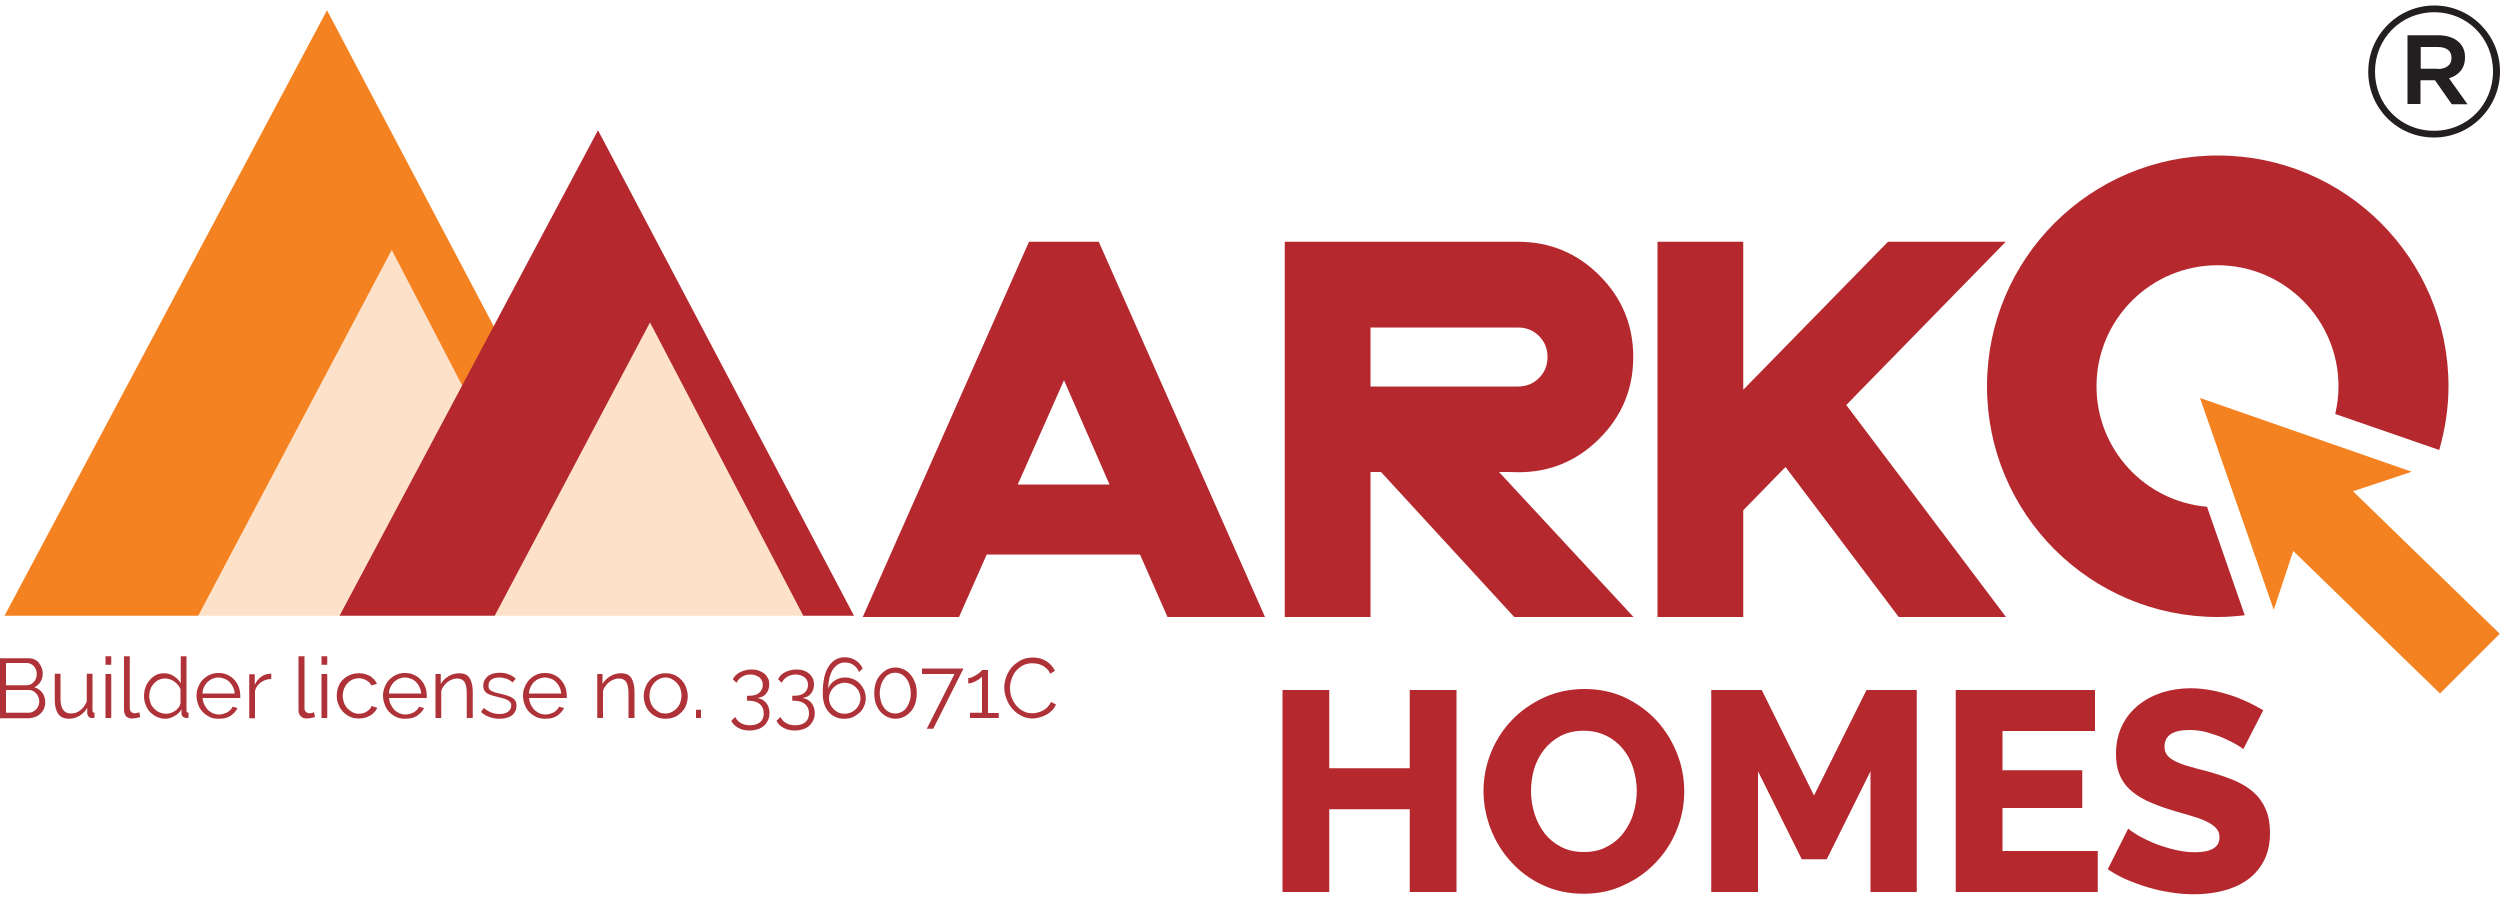 <?xml version="1.0" encoding="utf-8"?>
<!-- Generator: Adobe Illustrator 26.1.0, SVG Export Plug-In . SVG Version: 6.00 Build 0)  -->
<svg version="1.1" id="Layer_1" xmlns="http://www.w3.org/2000/svg" xmlns:xlink="http://www.w3.org/1999/xlink" x="0px" y="0px"
	 viewBox="0 0 100 36" style="enable-background:new 0 0 100 36;" xml:space="preserve">
<style type="text/css">
	.st0{fill:#AF3238;}
	.st1{fill-rule:evenodd;clip-rule:evenodd;fill:#F58220;}
	.st2{fill-rule:evenodd;clip-rule:evenodd;fill:#B4282E;}
	.st3{fill:#B4282E;}
	.st4{opacity:0.24;fill-rule:evenodd;clip-rule:evenodd;fill:#F58220;}
	.st5{fill:#231F20;}
</style>
<g>
	<g>
		<g>
			<path class="st0" d="M1.81,28.1c0,0.09-0.02,0.17-0.05,0.25c-0.04,0.08-0.08,0.14-0.15,0.2c-0.06,0.06-0.13,0.1-0.21,0.13
				c-0.08,0.03-0.17,0.05-0.26,0.05H0v-2.4h1.16c0.08,0,0.16,0.02,0.23,0.05c0.07,0.04,0.13,0.08,0.17,0.14
				c0.05,0.06,0.08,0.12,0.11,0.2c0.03,0.07,0.04,0.15,0.04,0.22c0,0.12-0.03,0.23-0.09,0.33c-0.06,0.1-0.15,0.18-0.25,0.22
				c0.14,0.04,0.25,0.12,0.33,0.23C1.77,27.82,1.81,27.95,1.81,28.1 M0.24,26.52v0.89h0.83c0.06,0,0.11-0.01,0.16-0.04
				c0.05-0.02,0.09-0.06,0.13-0.1c0.04-0.04,0.06-0.09,0.08-0.14c0.02-0.05,0.03-0.11,0.03-0.17c0-0.06-0.01-0.12-0.03-0.17
				c-0.02-0.05-0.05-0.1-0.08-0.14c-0.04-0.04-0.08-0.07-0.12-0.09c-0.05-0.02-0.1-0.04-0.16-0.04H0.24z M1.57,28.06
				c0-0.06-0.01-0.12-0.03-0.17c-0.02-0.06-0.05-0.1-0.09-0.15c-0.04-0.04-0.08-0.08-0.13-0.1c-0.05-0.03-0.11-0.04-0.16-0.04H0.24
				v0.91h0.9c0.06,0,0.12-0.01,0.17-0.04c0.05-0.02,0.1-0.06,0.14-0.1c0.04-0.04,0.07-0.09,0.09-0.15
				C1.56,28.17,1.57,28.12,1.57,28.06z"/>
			<path class="st0" d="M2.76,28.75c-0.19,0-0.33-0.06-0.43-0.19c-0.09-0.13-0.14-0.32-0.14-0.57v-1.04h0.23v0.99
				c0,0.4,0.14,0.6,0.41,0.6c0.07,0,0.13-0.01,0.2-0.03c0.07-0.02,0.13-0.06,0.18-0.1c0.06-0.04,0.1-0.09,0.15-0.15
				c0.04-0.06,0.08-0.13,0.11-0.2v-1.11H3.7v1.47c0,0.06,0.03,0.09,0.08,0.09v0.2c-0.03,0-0.05,0.01-0.07,0.01s-0.03,0-0.04,0
				c-0.05,0-0.1-0.02-0.13-0.06c-0.03-0.04-0.05-0.08-0.05-0.15v-0.2c-0.08,0.14-0.18,0.24-0.31,0.32
				C3.05,28.71,2.91,28.75,2.76,28.75"/>
			<path class="st0" d="M4.22,26.59h0.23 M4.45,26.59H4.22v-0.34h0.23V26.59z M4.22,28.72h0.23H4.22z M4.45,28.72H4.22v-1.76h0.23
				V28.72z"/>
			<path class="st0" d="M4.96,26.25h0.23v2.07c0,0.07,0.02,0.12,0.05,0.15c0.04,0.04,0.09,0.06,0.15,0.06c0.02,0,0.05,0,0.09-0.01
				c0.03-0.01,0.07-0.02,0.09-0.03l0.04,0.19c-0.04,0.02-0.1,0.03-0.16,0.04c-0.06,0.01-0.12,0.02-0.16,0.02
				c-0.11,0-0.19-0.03-0.25-0.09C5,28.59,4.96,28.5,4.96,28.4V26.25z"/>
			<path class="st0" d="M6.6,28.75c-0.12,0-0.23-0.03-0.34-0.08c-0.1-0.05-0.19-0.12-0.27-0.2c-0.07-0.08-0.13-0.18-0.17-0.29
				c-0.04-0.11-0.06-0.22-0.06-0.34c0-0.12,0.02-0.24,0.06-0.35c0.04-0.11,0.1-0.21,0.17-0.29c0.07-0.08,0.16-0.15,0.25-0.2
				c0.1-0.05,0.21-0.07,0.32-0.07c0.15,0,0.28,0.04,0.4,0.12c0.12,0.08,0.21,0.17,0.27,0.28v-1.08h0.23v2.17
				c0,0.06,0.03,0.09,0.08,0.09v0.2c-0.03,0.01-0.06,0.01-0.08,0.01c-0.05,0-0.1-0.02-0.14-0.05c-0.04-0.03-0.06-0.08-0.06-0.13
				v-0.17c-0.07,0.12-0.16,0.21-0.28,0.27C6.85,28.72,6.73,28.75,6.6,28.75 M6.65,28.55c0.06,0,0.12-0.01,0.18-0.03
				c0.06-0.02,0.12-0.05,0.18-0.09c0.06-0.04,0.1-0.09,0.14-0.14c0.04-0.05,0.06-0.11,0.07-0.17v-0.55
				c-0.02-0.06-0.06-0.12-0.1-0.17c-0.04-0.05-0.09-0.1-0.15-0.14c-0.06-0.04-0.11-0.07-0.18-0.09c-0.06-0.02-0.13-0.03-0.19-0.03
				c-0.09,0-0.18,0.02-0.26,0.06c-0.08,0.04-0.14,0.09-0.2,0.16c-0.06,0.07-0.1,0.14-0.13,0.23c-0.03,0.09-0.04,0.17-0.04,0.26
				c0,0.09,0.02,0.19,0.05,0.27c0.03,0.09,0.08,0.16,0.14,0.22c0.06,0.06,0.13,0.12,0.21,0.15C6.47,28.53,6.56,28.55,6.65,28.55z"/>
			<path class="st0" d="M8.74,28.75c-0.13,0-0.25-0.02-0.35-0.07c-0.11-0.05-0.2-0.12-0.28-0.2c-0.08-0.08-0.14-0.18-0.18-0.29
				c-0.04-0.11-0.07-0.23-0.07-0.36c0-0.12,0.02-0.24,0.07-0.35c0.04-0.11,0.1-0.21,0.18-0.29c0.08-0.08,0.17-0.15,0.28-0.2
				c0.11-0.05,0.23-0.07,0.35-0.07c0.13,0,0.25,0.02,0.35,0.07c0.11,0.05,0.2,0.11,0.28,0.2c0.08,0.08,0.14,0.18,0.18,0.29
				c0.04,0.11,0.06,0.22,0.06,0.35c0,0.02,0,0.04,0,0.05c0,0.02,0,0.03,0,0.04H8.1c0.01,0.09,0.03,0.18,0.07,0.26
				c0.04,0.08,0.09,0.15,0.14,0.21c0.06,0.06,0.13,0.1,0.2,0.14c0.08,0.03,0.16,0.05,0.24,0.05c0.06,0,0.11-0.01,0.17-0.02
				c0.06-0.02,0.11-0.04,0.16-0.06c0.05-0.03,0.09-0.06,0.13-0.1c0.04-0.04,0.07-0.08,0.09-0.13l0.2,0.05
				c-0.03,0.07-0.07,0.12-0.12,0.18c-0.05,0.05-0.11,0.1-0.17,0.14c-0.07,0.04-0.14,0.07-0.22,0.09
				C8.91,28.74,8.83,28.75,8.74,28.75 M9.39,27.74c-0.01-0.09-0.03-0.18-0.07-0.26c-0.04-0.08-0.08-0.14-0.14-0.2
				c-0.06-0.06-0.12-0.1-0.2-0.13c-0.08-0.03-0.16-0.05-0.24-0.05c-0.09,0-0.17,0.02-0.24,0.05c-0.08,0.03-0.14,0.08-0.2,0.13
				c-0.06,0.06-0.1,0.12-0.14,0.2c-0.04,0.08-0.06,0.16-0.06,0.26H9.39z"/>
			<path class="st0" d="M10.85,27.16c-0.16,0-0.29,0.05-0.41,0.13c-0.11,0.08-0.2,0.19-0.24,0.34v1.1H9.97v-1.76h0.22v0.42
				c0.07-0.14,0.15-0.24,0.26-0.32c0.11-0.08,0.23-0.12,0.36-0.12c0.02,0,0.03,0,0.04,0V27.16z"/>
			<path class="st0" d="M11.95,26.25h0.23v2.07c0,0.07,0.02,0.12,0.05,0.15c0.04,0.04,0.09,0.06,0.15,0.06c0.02,0,0.05,0,0.09-0.01
				c0.03-0.01,0.07-0.02,0.09-0.03l0.04,0.19c-0.04,0.02-0.1,0.03-0.16,0.04c-0.06,0.01-0.12,0.02-0.16,0.02
				c-0.11,0-0.19-0.03-0.25-0.09c-0.06-0.06-0.09-0.14-0.09-0.25V26.25z"/>
			<path class="st0" d="M12.86,26.59h0.23 M13.09,26.59h-0.23v-0.34h0.23V26.59z M12.86,28.72h0.23H12.86z M13.09,28.72h-0.23v-1.76
				h0.23V28.72z"/>
			<path class="st0" d="M13.47,27.83c0-0.12,0.02-0.24,0.06-0.35c0.04-0.11,0.1-0.21,0.18-0.29C13.8,27.11,13.89,27.04,14,27
				c0.11-0.05,0.23-0.07,0.36-0.07c0.17,0,0.31,0.04,0.44,0.11c0.12,0.08,0.22,0.18,0.28,0.31l-0.22,0.07
				c-0.05-0.09-0.12-0.16-0.21-0.21c-0.09-0.05-0.19-0.08-0.3-0.08c-0.09,0-0.17,0.02-0.25,0.05c-0.08,0.04-0.15,0.09-0.2,0.15
				c-0.06,0.06-0.1,0.14-0.14,0.22c-0.03,0.09-0.05,0.18-0.05,0.28c0,0.1,0.02,0.19,0.05,0.28c0.03,0.09,0.08,0.16,0.14,0.23
				c0.06,0.06,0.13,0.11,0.2,0.15c0.08,0.04,0.16,0.06,0.25,0.06c0.06,0,0.11-0.01,0.17-0.02c0.06-0.02,0.11-0.04,0.15-0.07
				c0.05-0.03,0.09-0.06,0.12-0.1c0.03-0.04,0.06-0.07,0.07-0.12l0.23,0.07c-0.02,0.06-0.06,0.12-0.11,0.17
				c-0.05,0.05-0.1,0.1-0.17,0.14c-0.06,0.04-0.14,0.07-0.21,0.09c-0.08,0.02-0.16,0.03-0.24,0.03c-0.13,0-0.25-0.02-0.36-0.07
				c-0.11-0.05-0.2-0.12-0.28-0.2c-0.08-0.08-0.14-0.18-0.18-0.29C13.49,28.08,13.47,27.96,13.47,27.83"/>
			<path class="st0" d="M16.2,28.75c-0.13,0-0.25-0.02-0.35-0.07c-0.11-0.05-0.2-0.12-0.28-0.2c-0.08-0.08-0.14-0.18-0.18-0.29
				c-0.04-0.11-0.07-0.23-0.07-0.36c0-0.12,0.02-0.24,0.07-0.35c0.04-0.11,0.1-0.21,0.18-0.29c0.08-0.08,0.17-0.15,0.28-0.2
				c0.11-0.05,0.23-0.07,0.35-0.07c0.13,0,0.25,0.02,0.35,0.07c0.11,0.05,0.2,0.11,0.28,0.2c0.08,0.08,0.14,0.18,0.18,0.29
				c0.04,0.11,0.06,0.22,0.06,0.35c0,0.02,0,0.04,0,0.05c0,0.02,0,0.03,0,0.04h-1.51c0.01,0.09,0.03,0.18,0.07,0.26
				c0.04,0.08,0.09,0.15,0.14,0.21c0.06,0.06,0.13,0.1,0.2,0.14c0.08,0.03,0.16,0.05,0.24,0.05c0.06,0,0.11-0.01,0.17-0.02
				c0.06-0.02,0.11-0.04,0.16-0.06c0.05-0.03,0.09-0.06,0.13-0.1c0.04-0.04,0.07-0.08,0.09-0.13l0.2,0.05
				c-0.03,0.07-0.07,0.12-0.12,0.18c-0.05,0.05-0.11,0.1-0.17,0.14c-0.07,0.04-0.14,0.07-0.22,0.09
				C16.36,28.74,16.28,28.75,16.2,28.75 M16.85,27.74c-0.01-0.09-0.03-0.18-0.07-0.26c-0.04-0.08-0.08-0.14-0.14-0.2
				c-0.06-0.06-0.12-0.1-0.2-0.13c-0.08-0.03-0.16-0.05-0.24-0.05c-0.09,0-0.17,0.02-0.24,0.05c-0.08,0.03-0.14,0.08-0.2,0.13
				c-0.06,0.06-0.1,0.12-0.14,0.2c-0.04,0.08-0.06,0.16-0.06,0.26H16.85z"/>
			<path class="st0" d="M18.9,28.72h-0.23v-0.98c0-0.21-0.03-0.36-0.09-0.46c-0.06-0.09-0.16-0.14-0.29-0.14
				c-0.07,0-0.14,0.01-0.2,0.04c-0.07,0.02-0.13,0.06-0.19,0.1c-0.06,0.05-0.11,0.1-0.15,0.16c-0.05,0.06-0.08,0.13-0.1,0.2v1.08
				h-0.23v-1.76h0.21v0.4c0.07-0.13,0.18-0.23,0.31-0.31c0.13-0.08,0.28-0.12,0.44-0.12c0.1,0,0.18,0.02,0.25,0.05
				c0.07,0.04,0.12,0.09,0.16,0.15c0.04,0.07,0.07,0.15,0.09,0.24c0.02,0.09,0.03,0.2,0.03,0.31V28.72z"/>
			<path class="st0" d="M19.98,28.75c-0.14,0-0.27-0.02-0.4-0.07c-0.13-0.04-0.24-0.11-0.34-0.2l0.11-0.16
				c0.1,0.08,0.2,0.14,0.3,0.18c0.1,0.04,0.21,0.06,0.33,0.06c0.14,0,0.26-0.03,0.34-0.09c0.08-0.06,0.13-0.14,0.13-0.25
				c0-0.05-0.01-0.09-0.03-0.12c-0.02-0.03-0.06-0.06-0.1-0.09c-0.04-0.02-0.1-0.05-0.17-0.07c-0.07-0.02-0.14-0.04-0.23-0.06
				c-0.1-0.02-0.19-0.05-0.26-0.07c-0.07-0.02-0.14-0.05-0.18-0.08c-0.05-0.03-0.08-0.07-0.11-0.12c-0.02-0.05-0.04-0.1-0.04-0.17
				c0-0.09,0.02-0.17,0.05-0.23c0.04-0.07,0.08-0.12,0.14-0.17c0.06-0.04,0.13-0.08,0.21-0.1c0.08-0.02,0.17-0.03,0.26-0.03
				c0.14,0,0.26,0.02,0.37,0.07c0.11,0.04,0.2,0.1,0.27,0.17L20.5,27.3c-0.07-0.07-0.15-0.12-0.24-0.15
				c-0.09-0.03-0.19-0.05-0.29-0.05c-0.06,0-0.12,0.01-0.17,0.02c-0.05,0.01-0.1,0.03-0.14,0.06c-0.04,0.03-0.07,0.06-0.09,0.1
				c-0.02,0.04-0.03,0.09-0.03,0.15c0,0.05,0.01,0.09,0.02,0.12c0.02,0.03,0.04,0.05,0.08,0.08c0.04,0.02,0.08,0.04,0.14,0.06
				c0.06,0.02,0.12,0.03,0.2,0.05c0.11,0.03,0.21,0.05,0.3,0.08c0.09,0.03,0.16,0.06,0.21,0.09c0.06,0.04,0.1,0.08,0.13,0.13
				c0.03,0.05,0.04,0.12,0.04,0.19c0,0.16-0.06,0.29-0.19,0.39C20.36,28.7,20.19,28.75,19.98,28.75"/>
			<path class="st0" d="M21.8,28.75c-0.13,0-0.25-0.02-0.35-0.07c-0.11-0.05-0.2-0.12-0.28-0.2c-0.08-0.08-0.14-0.18-0.18-0.29
				c-0.04-0.11-0.07-0.23-0.07-0.36c0-0.12,0.02-0.24,0.07-0.35c0.04-0.11,0.11-0.21,0.18-0.29c0.08-0.08,0.17-0.15,0.28-0.2
				c0.11-0.05,0.23-0.07,0.35-0.07c0.13,0,0.25,0.02,0.35,0.07c0.11,0.05,0.2,0.11,0.28,0.2s0.14,0.18,0.18,0.29
				c0.04,0.11,0.06,0.22,0.06,0.35c0,0.02,0,0.04,0,0.05c0,0.02,0,0.03,0,0.04h-1.51c0.01,0.09,0.03,0.18,0.07,0.26
				c0.04,0.08,0.09,0.15,0.14,0.21c0.06,0.06,0.13,0.1,0.2,0.14c0.08,0.03,0.16,0.05,0.24,0.05c0.06,0,0.11-0.01,0.17-0.02
				c0.06-0.02,0.11-0.04,0.16-0.06c0.05-0.03,0.09-0.06,0.13-0.1c0.04-0.04,0.07-0.08,0.09-0.13l0.2,0.05
				c-0.03,0.07-0.07,0.12-0.12,0.18c-0.05,0.05-0.11,0.1-0.17,0.14c-0.07,0.04-0.14,0.07-0.22,0.09
				C21.97,28.74,21.89,28.75,21.8,28.75 M22.45,27.74c-0.01-0.09-0.03-0.18-0.07-0.26c-0.04-0.08-0.08-0.14-0.14-0.2
				c-0.06-0.06-0.12-0.1-0.2-0.13c-0.08-0.03-0.16-0.05-0.24-0.05c-0.09,0-0.17,0.02-0.24,0.05c-0.08,0.03-0.14,0.08-0.2,0.13
				c-0.06,0.06-0.1,0.12-0.14,0.2c-0.03,0.08-0.06,0.16-0.06,0.26H22.45z"/>
			<path class="st0" d="M25.37,28.72h-0.23v-0.98c0-0.21-0.03-0.36-0.09-0.46c-0.06-0.09-0.16-0.14-0.29-0.14
				c-0.07,0-0.14,0.01-0.2,0.04c-0.07,0.02-0.13,0.06-0.19,0.1c-0.06,0.05-0.11,0.1-0.15,0.16c-0.05,0.06-0.08,0.13-0.1,0.2v1.08
				h-0.23v-1.76h0.21v0.4c0.07-0.13,0.18-0.23,0.31-0.31c0.13-0.08,0.28-0.12,0.44-0.12c0.1,0,0.18,0.02,0.25,0.05
				c0.07,0.04,0.12,0.09,0.16,0.15c0.04,0.07,0.07,0.15,0.09,0.24c0.02,0.09,0.03,0.2,0.03,0.31V28.72z"/>
			<path class="st0" d="M26.62,28.75c-0.13,0-0.25-0.02-0.35-0.07c-0.11-0.05-0.2-0.11-0.28-0.2c-0.08-0.08-0.14-0.18-0.18-0.29
				c-0.04-0.11-0.06-0.23-0.06-0.35c0-0.12,0.02-0.24,0.07-0.35c0.04-0.11,0.1-0.21,0.18-0.29c0.08-0.08,0.17-0.15,0.28-0.2
				c0.11-0.05,0.22-0.07,0.35-0.07c0.13,0,0.24,0.02,0.35,0.07c0.11,0.05,0.2,0.12,0.28,0.2c0.08,0.08,0.14,0.18,0.18,0.29
				c0.04,0.11,0.07,0.23,0.07,0.35c0,0.12-0.02,0.24-0.06,0.35c-0.04,0.11-0.1,0.21-0.18,0.29c-0.08,0.08-0.17,0.15-0.28,0.2
				C26.86,28.73,26.74,28.75,26.62,28.75 M25.98,27.84c0,0.1,0.02,0.19,0.05,0.28c0.03,0.08,0.08,0.16,0.14,0.22
				c0.06,0.06,0.13,0.11,0.2,0.15c0.08,0.04,0.16,0.05,0.25,0.05c0.09,0,0.17-0.02,0.25-0.06c0.08-0.04,0.15-0.09,0.2-0.15
				c0.06-0.06,0.11-0.14,0.14-0.23c0.03-0.09,0.05-0.18,0.05-0.28c0-0.1-0.02-0.19-0.05-0.28c-0.03-0.09-0.08-0.16-0.14-0.23
				c-0.06-0.06-0.13-0.11-0.2-0.15c-0.08-0.04-0.16-0.06-0.25-0.06c-0.09,0-0.17,0.02-0.25,0.06c-0.08,0.04-0.14,0.09-0.2,0.15
				c-0.06,0.07-0.1,0.14-0.14,0.23C25.99,27.65,25.98,27.75,25.98,27.84z"/>
			<rect x="27.84" y="28.39" class="st0" width="0.2" height="0.33"/>
			<path class="st0" d="M30.29,27.92c0.15,0.02,0.27,0.09,0.36,0.2c0.09,0.11,0.13,0.25,0.13,0.41c0,0.1-0.02,0.19-0.06,0.28
				c-0.04,0.08-0.09,0.16-0.16,0.22c-0.07,0.06-0.15,0.11-0.25,0.14c-0.1,0.03-0.2,0.05-0.32,0.05c-0.17,0-0.32-0.03-0.45-0.1
				c-0.13-0.07-0.23-0.16-0.29-0.29l0.16-0.15c0.05,0.1,0.12,0.18,0.22,0.24c0.1,0.06,0.22,0.09,0.37,0.09c0.17,0,0.3-0.04,0.4-0.12
				c0.1-0.08,0.15-0.2,0.15-0.35c0-0.16-0.05-0.28-0.15-0.37c-0.1-0.09-0.25-0.14-0.44-0.14h-0.08v-0.2h0.09
				c0.17,0,0.31-0.04,0.4-0.12c0.09-0.08,0.14-0.18,0.14-0.31c0-0.07-0.01-0.13-0.04-0.18c-0.02-0.05-0.06-0.1-0.1-0.13
				c-0.04-0.03-0.1-0.06-0.16-0.08c-0.06-0.02-0.12-0.03-0.19-0.03c-0.13,0-0.24,0.03-0.34,0.09c-0.1,0.06-0.17,0.14-0.22,0.24
				l-0.15-0.14c0.03-0.06,0.07-0.11,0.12-0.16c0.05-0.05,0.11-0.09,0.17-0.12c0.06-0.03,0.13-0.06,0.21-0.08
				c0.08-0.02,0.16-0.03,0.24-0.03c0.1,0,0.2,0.01,0.29,0.04c0.09,0.03,0.16,0.07,0.23,0.12c0.06,0.05,0.11,0.12,0.15,0.19
				c0.04,0.07,0.05,0.16,0.05,0.25c0,0.07-0.01,0.13-0.03,0.19s-0.05,0.12-0.09,0.17c-0.04,0.05-0.09,0.09-0.14,0.12
				C30.42,27.89,30.36,27.91,30.29,27.92"/>
			<path class="st0" d="M32.1,27.92c0.15,0.02,0.27,0.09,0.36,0.2c0.09,0.11,0.13,0.25,0.13,0.41c0,0.1-0.02,0.19-0.06,0.28
				c-0.04,0.08-0.09,0.16-0.16,0.22c-0.07,0.06-0.15,0.11-0.25,0.14c-0.1,0.03-0.2,0.05-0.32,0.05c-0.17,0-0.32-0.03-0.45-0.1
				c-0.13-0.07-0.23-0.16-0.29-0.29l0.16-0.15c0.05,0.1,0.12,0.18,0.22,0.24c0.1,0.06,0.22,0.09,0.37,0.09c0.17,0,0.3-0.04,0.4-0.12
				c0.1-0.08,0.15-0.2,0.15-0.35c0-0.16-0.05-0.28-0.15-0.37c-0.1-0.09-0.25-0.14-0.44-0.14h-0.08v-0.2h0.09
				c0.17,0,0.31-0.04,0.4-0.12c0.09-0.08,0.14-0.18,0.14-0.31c0-0.07-0.01-0.13-0.04-0.18c-0.02-0.05-0.06-0.1-0.1-0.13
				c-0.04-0.03-0.1-0.06-0.16-0.08c-0.06-0.02-0.12-0.03-0.19-0.03c-0.13,0-0.24,0.03-0.34,0.09c-0.1,0.06-0.17,0.14-0.22,0.24
				l-0.15-0.14c0.03-0.06,0.07-0.11,0.11-0.16c0.05-0.05,0.11-0.09,0.17-0.12c0.06-0.03,0.13-0.06,0.21-0.08
				c0.08-0.02,0.16-0.03,0.24-0.03c0.1,0,0.2,0.01,0.29,0.04c0.09,0.03,0.16,0.07,0.22,0.12c0.06,0.05,0.11,0.12,0.15,0.19
				c0.03,0.07,0.05,0.16,0.05,0.25c0,0.07-0.01,0.13-0.03,0.19c-0.02,0.06-0.05,0.12-0.09,0.17c-0.04,0.05-0.09,0.09-0.14,0.12
				C32.23,27.89,32.16,27.91,32.1,27.92"/>
			<path class="st0" d="M34.63,27.93c0,0.12-0.02,0.22-0.07,0.32c-0.04,0.1-0.1,0.19-0.18,0.26c-0.08,0.07-0.17,0.13-0.27,0.18
				c-0.1,0.04-0.22,0.06-0.34,0.06c-0.13,0-0.24-0.02-0.35-0.07c-0.11-0.05-0.2-0.11-0.27-0.2c-0.08-0.09-0.14-0.19-0.18-0.32
				c-0.04-0.13-0.06-0.27-0.06-0.42c0-0.24,0.02-0.46,0.06-0.64c0.04-0.18,0.1-0.33,0.18-0.45c0.08-0.12,0.17-0.21,0.28-0.27
				c0.11-0.06,0.23-0.09,0.36-0.09c0.16,0,0.3,0.04,0.43,0.12c0.13,0.08,0.22,0.19,0.29,0.33l-0.15,0.14
				c-0.05-0.12-0.12-0.21-0.22-0.28c-0.1-0.07-0.22-0.1-0.34-0.1c-0.1,0-0.19,0.02-0.27,0.07c-0.08,0.05-0.15,0.12-0.21,0.2
				c-0.06,0.09-0.1,0.2-0.14,0.33c-0.03,0.13-0.05,0.28-0.05,0.44c0.05-0.13,0.13-0.24,0.26-0.32c0.12-0.08,0.26-0.12,0.41-0.12
				c0.11,0,0.22,0.02,0.32,0.06c0.1,0.04,0.19,0.1,0.26,0.17c0.07,0.07,0.13,0.16,0.18,0.26C34.61,27.71,34.63,27.81,34.63,27.93
				 M33.79,28.55c0.09,0,0.17-0.02,0.24-0.05c0.08-0.03,0.14-0.08,0.2-0.13c0.06-0.06,0.1-0.12,0.14-0.2
				c0.03-0.08,0.05-0.16,0.05-0.24c0-0.09-0.02-0.17-0.05-0.24c-0.03-0.08-0.08-0.14-0.14-0.2c-0.06-0.06-0.12-0.1-0.2-0.13
				c-0.08-0.03-0.16-0.05-0.24-0.05c-0.09,0-0.17,0.02-0.24,0.05c-0.08,0.03-0.14,0.08-0.2,0.13c-0.06,0.06-0.1,0.12-0.14,0.2
				c-0.03,0.08-0.05,0.16-0.05,0.24c0,0.09,0.02,0.17,0.05,0.24c0.03,0.07,0.08,0.14,0.14,0.2c0.06,0.06,0.12,0.1,0.2,0.14
				C33.62,28.53,33.7,28.55,33.79,28.55z"/>
			<path class="st0" d="M36.67,27.73c0,0.15-0.02,0.29-0.06,0.41c-0.04,0.13-0.1,0.23-0.18,0.32c-0.08,0.09-0.17,0.16-0.27,0.21
				c-0.1,0.05-0.22,0.08-0.34,0.08c-0.12,0-0.23-0.03-0.34-0.08c-0.1-0.05-0.19-0.12-0.27-0.21c-0.08-0.09-0.13-0.2-0.18-0.32
				c-0.04-0.13-0.06-0.26-0.06-0.41c0-0.15,0.02-0.29,0.06-0.41c0.04-0.13,0.1-0.23,0.18-0.32c0.08-0.09,0.17-0.16,0.27-0.22
				c0.1-0.05,0.22-0.08,0.34-0.08c0.12,0,0.23,0.03,0.34,0.08c0.1,0.05,0.19,0.12,0.27,0.22c0.08,0.09,0.13,0.2,0.18,0.32
				C36.65,27.44,36.67,27.58,36.67,27.73 M36.43,27.73c0-0.12-0.02-0.23-0.05-0.33c-0.03-0.1-0.07-0.18-0.13-0.26
				c-0.05-0.07-0.12-0.13-0.19-0.17c-0.08-0.04-0.16-0.06-0.25-0.06c-0.09,0-0.18,0.02-0.25,0.06c-0.08,0.04-0.14,0.09-0.19,0.17
				c-0.05,0.07-0.1,0.16-0.13,0.26c-0.03,0.1-0.05,0.21-0.05,0.33c0,0.12,0.02,0.23,0.05,0.33c0.03,0.1,0.07,0.18,0.13,0.26
				c0.05,0.07,0.12,0.13,0.19,0.16c0.08,0.04,0.16,0.06,0.25,0.06c0.09,0,0.17-0.02,0.25-0.06c0.08-0.04,0.14-0.09,0.19-0.16
				c0.05-0.07,0.1-0.16,0.13-0.26C36.42,27.96,36.43,27.85,36.43,27.73z"/>
			<polygon class="st0" points="38.18,26.96 36.88,26.96 36.88,26.74 38.54,26.74 37.33,29.15 37.07,29.15 			"/>
			<path class="st0" d="M39.95,28.51v0.21h-1.15v-0.21h0.48v-1.45c-0.02,0.03-0.05,0.06-0.09,0.09c-0.04,0.03-0.09,0.06-0.15,0.09
				c-0.05,0.03-0.11,0.05-0.16,0.07c-0.06,0.02-0.11,0.03-0.15,0.03v-0.22c0.05,0,0.11-0.01,0.17-0.04c0.06-0.03,0.12-0.06,0.18-0.1
				c0.06-0.04,0.1-0.07,0.14-0.11c0.04-0.03,0.06-0.06,0.06-0.07h0.24v1.72H39.95z"/>
			<path class="st0" d="M40.17,27.5c0-0.14,0.03-0.29,0.08-0.43c0.05-0.14,0.13-0.27,0.22-0.38c0.1-0.11,0.22-0.2,0.36-0.28
				c0.14-0.07,0.3-0.11,0.48-0.11c0.21,0,0.4,0.05,0.55,0.15c0.15,0.1,0.26,0.22,0.34,0.38l-0.19,0.12
				c-0.04-0.08-0.08-0.15-0.14-0.2c-0.06-0.05-0.11-0.1-0.18-0.13c-0.06-0.03-0.13-0.06-0.2-0.07c-0.07-0.01-0.13-0.02-0.2-0.02
				c-0.14,0-0.27,0.03-0.38,0.09c-0.11,0.06-0.2,0.14-0.28,0.23c-0.08,0.09-0.13,0.2-0.17,0.32c-0.04,0.12-0.06,0.24-0.06,0.36
				c0,0.13,0.02,0.26,0.07,0.38c0.05,0.12,0.11,0.23,0.19,0.32c0.08,0.09,0.17,0.17,0.28,0.22c0.11,0.06,0.23,0.08,0.36,0.08
				c0.07,0,0.14-0.01,0.21-0.03c0.07-0.02,0.14-0.04,0.21-0.08c0.07-0.04,0.13-0.08,0.18-0.14c0.06-0.06,0.1-0.12,0.14-0.2l0.2,0.1
				c-0.04,0.09-0.09,0.17-0.16,0.24c-0.07,0.07-0.15,0.13-0.23,0.17c-0.09,0.05-0.18,0.08-0.27,0.11c-0.1,0.02-0.19,0.04-0.28,0.04
				c-0.16,0-0.32-0.04-0.45-0.11c-0.14-0.07-0.26-0.17-0.36-0.28c-0.1-0.12-0.18-0.25-0.23-0.4C40.2,27.8,40.17,27.65,40.17,27.5"/>
		</g>
		<g>
			<g>
				<g>
					<polygon class="st1" points="7.93,24.63 0.18,24.63 13.08,0.41 22.83,18.89 20.29,18.89 15.67,10 					"/>
					<polygon class="st2" points="19.79,24.63 13.58,24.63 23.92,5.21 34.16,24.63 32.13,24.63 26,12.9 					"/>
					<polygon class="st2" points="80.24,24.68 75.95,24.68 71.42,18.68 69.73,20.41 69.73,24.68 66.3,24.68 66.3,9.67 69.73,9.67 
						69.73,15.59 75.52,9.67 80.23,9.67 73.85,16.2 					"/>
					<path class="st2" d="M65.34,24.68h-4.77l-5.32-5.79l0-0.01h-0.43v5.8h-3.43V9.67h9.33c1.27,0,2.36,0.45,3.26,1.35
						c0.9,0.9,1.35,1.99,1.35,3.26c0,1.27-0.45,2.36-1.35,3.26c-0.9,0.9-1.98,1.35-3.25,1.35l-0.39-0.01h-0.38L65.34,24.68
						L65.34,24.68z M56.75,15.46h3.59h0.38c0.33,0,0.61-0.11,0.84-0.34c0.23-0.23,0.34-0.51,0.34-0.84c0-0.33-0.11-0.61-0.34-0.84
						c-0.23-0.23-0.51-0.34-0.84-0.34h-5.9v2.36H56.75z"/>
					<path class="st2" d="M50.6,24.68h-3.9l-1.1-2.5h-6.13l-1.11,2.5h-3.85l6.65-15.01h2.79L50.6,24.68L50.6,24.68z M44.38,19.38
						l-1.82-4.17l-1.85,4.17H44.38z"/>
					<path class="st3" d="M83.86,15.45c0-2.67,2.17-4.84,4.84-4.84c2.67,0,4.84,2.17,4.84,4.84c0,0.38-0.05,0.75-0.13,1.11L97.57,18
						c0.23-0.81,0.37-1.67,0.37-2.55c0-5.1-4.13-9.23-9.23-9.23c-5.1,0-9.23,4.13-9.23,9.23c0,5.1,4.13,9.23,9.23,9.23
						c0.37,0,0.73-0.03,1.08-0.07l-1.51-4.34C85.8,20.06,83.86,17.98,83.86,15.45z"/>
					<g>
						<path class="st1" d="M88,15.92l8.47,2.95l-2.35,0.78l5.87,5.7l-2.39,2.39l-5.87-5.7l-0.78,2.35L88,15.92z"/>
					</g>
					<polygon class="st4" points="19.79,24.63 26,12.9 32.13,24.63 					"/>
					<polygon class="st4" points="15.67,10 18.49,15.41 13.58,24.63 7.93,24.63 					"/>
				</g>
				<g>
					<path class="st3" d="M58.26,27.6v8.08h-1.87v-3.31h-3.22v3.31h-1.87V27.6h1.87v3.13h3.22V27.6H58.26z"/>
					<path class="st3" d="M63.34,35.75c-0.6,0-1.15-0.12-1.64-0.35c-0.49-0.23-0.91-0.54-1.26-0.93c-0.35-0.38-0.62-0.82-0.81-1.31
						c-0.19-0.49-0.29-1-0.29-1.52c0-0.53,0.1-1.04,0.3-1.54c0.2-0.49,0.48-0.93,0.84-1.3c0.36-0.38,0.79-0.67,1.28-0.9
						c0.49-0.22,1.03-0.34,1.62-0.34c0.6,0,1.15,0.12,1.64,0.35c0.49,0.24,0.91,0.55,1.26,0.93c0.35,0.39,0.62,0.83,0.81,1.32
						c0.19,0.49,0.28,0.99,0.28,1.5c0,0.53-0.1,1.04-0.3,1.54c-0.2,0.49-0.48,0.93-0.84,1.3c-0.36,0.38-0.78,0.68-1.27,0.9
						C64.47,35.64,63.93,35.75,63.34,35.75z M61.24,31.65c0,0.31,0.05,0.61,0.14,0.9c0.09,0.29,0.23,0.55,0.4,0.78
						c0.18,0.23,0.4,0.41,0.67,0.55c0.27,0.14,0.57,0.2,0.91,0.2c0.36,0,0.67-0.07,0.93-0.22c0.27-0.14,0.49-0.33,0.66-0.56
						c0.17-0.23,0.31-0.49,0.39-0.78c0.09-0.29,0.13-0.59,0.13-0.89c0-0.31-0.05-0.61-0.14-0.9c-0.09-0.29-0.23-0.55-0.41-0.77
						c-0.18-0.22-0.4-0.4-0.67-0.53c-0.26-0.13-0.56-0.2-0.9-0.2c-0.36,0-0.67,0.07-0.93,0.21c-0.26,0.14-0.48,0.32-0.66,0.55
						c-0.18,0.23-0.31,0.49-0.4,0.78C61.28,31.05,61.24,31.35,61.24,31.65z"/>
					<path class="st3" d="M74.82,35.68v-4.83l-1.75,3.52h-1l-1.75-3.52v4.83h-1.87V27.6h2.02l2.09,4.22l2.1-4.22h2.01v8.08H74.82z"
						/>
					<path class="st3" d="M83.91,34.04v1.64h-5.68V27.6h5.57v1.64H80.1v1.57h3.19v1.51H80.1v1.72H83.91z"/>
					<path class="st3" d="M89.73,29.97c-0.02-0.03-0.1-0.09-0.24-0.17c-0.14-0.08-0.31-0.17-0.51-0.26
						c-0.2-0.09-0.43-0.17-0.67-0.24c-0.24-0.07-0.49-0.1-0.73-0.1c-0.67,0-1,0.22-1,0.67c0,0.14,0.04,0.25,0.11,0.34
						c0.07,0.09,0.18,0.17,0.32,0.24c0.14,0.07,0.32,0.14,0.53,0.2c0.21,0.06,0.46,0.13,0.74,0.2c0.39,0.11,0.74,0.22,1.05,0.35
						c0.31,0.13,0.57,0.28,0.79,0.47c0.22,0.19,0.38,0.41,0.5,0.68c0.12,0.27,0.18,0.58,0.18,0.96c0,0.46-0.09,0.84-0.26,1.15
						c-0.17,0.31-0.4,0.57-0.68,0.76c-0.28,0.19-0.6,0.33-0.97,0.42s-0.74,0.13-1.13,0.13c-0.3,0-0.6-0.02-0.91-0.07
						c-0.31-0.05-0.61-0.11-0.91-0.2c-0.3-0.09-0.58-0.19-0.86-0.31c-0.28-0.12-0.53-0.26-0.77-0.42l0.82-1.63
						c0.03,0.04,0.13,0.11,0.3,0.22c0.17,0.11,0.37,0.21,0.62,0.32c0.25,0.11,0.52,0.2,0.82,0.28c0.3,0.08,0.61,0.13,0.92,0.13
						c0.66,0,0.99-0.2,0.99-0.6c0-0.15-0.05-0.28-0.15-0.38c-0.1-0.1-0.24-0.19-0.41-0.27c-0.17-0.08-0.38-0.15-0.62-0.22
						c-0.24-0.07-0.5-0.14-0.78-0.23c-0.37-0.11-0.69-0.24-0.97-0.37c-0.27-0.13-0.5-0.29-0.68-0.46c-0.18-0.17-0.31-0.38-0.4-0.6
						c-0.09-0.23-0.13-0.49-0.13-0.8c0-0.42,0.08-0.8,0.24-1.13c0.16-0.33,0.38-0.6,0.65-0.82c0.27-0.22,0.59-0.39,0.95-0.51
						c0.36-0.11,0.74-0.17,1.14-0.17c0.28,0,0.56,0.03,0.83,0.08c0.27,0.05,0.53,0.12,0.78,0.2c0.25,0.08,0.48,0.18,0.7,0.28
						c0.22,0.11,0.42,0.21,0.6,0.32L89.73,29.97z"/>
				</g>
			</g>
			<g>
				<path class="st5" d="M94.73,2.88V2.86c0-1.43,1.17-2.64,2.64-2.64S100,1.42,100,2.85v0.01c0,1.43-1.17,2.64-2.64,2.64
					C95.88,5.5,94.73,4.31,94.73,2.88z M99.72,2.86V2.85c0-1.3-1.01-2.36-2.35-2.36C96.02,0.49,95,1.56,95,2.86v0.01
					c0,1.3,1.01,2.36,2.35,2.36C98.7,5.24,99.72,4.17,99.72,2.86z M96.3,1.41h1.23c0.36,0,0.66,0.11,0.84,0.29
					c0.15,0.15,0.23,0.34,0.23,0.58V2.3c0,0.44-0.26,0.72-0.64,0.83l0.74,1.04h-0.63L97.4,3.21h-0.58v0.95H96.3V1.41z M97.51,2.76
					c0.34,0,0.55-0.17,0.55-0.43V2.31c0-0.28-0.2-0.43-0.55-0.43h-0.68v0.87H97.51z"/>
			</g>
		</g>
	</g>
</g>
</svg>
